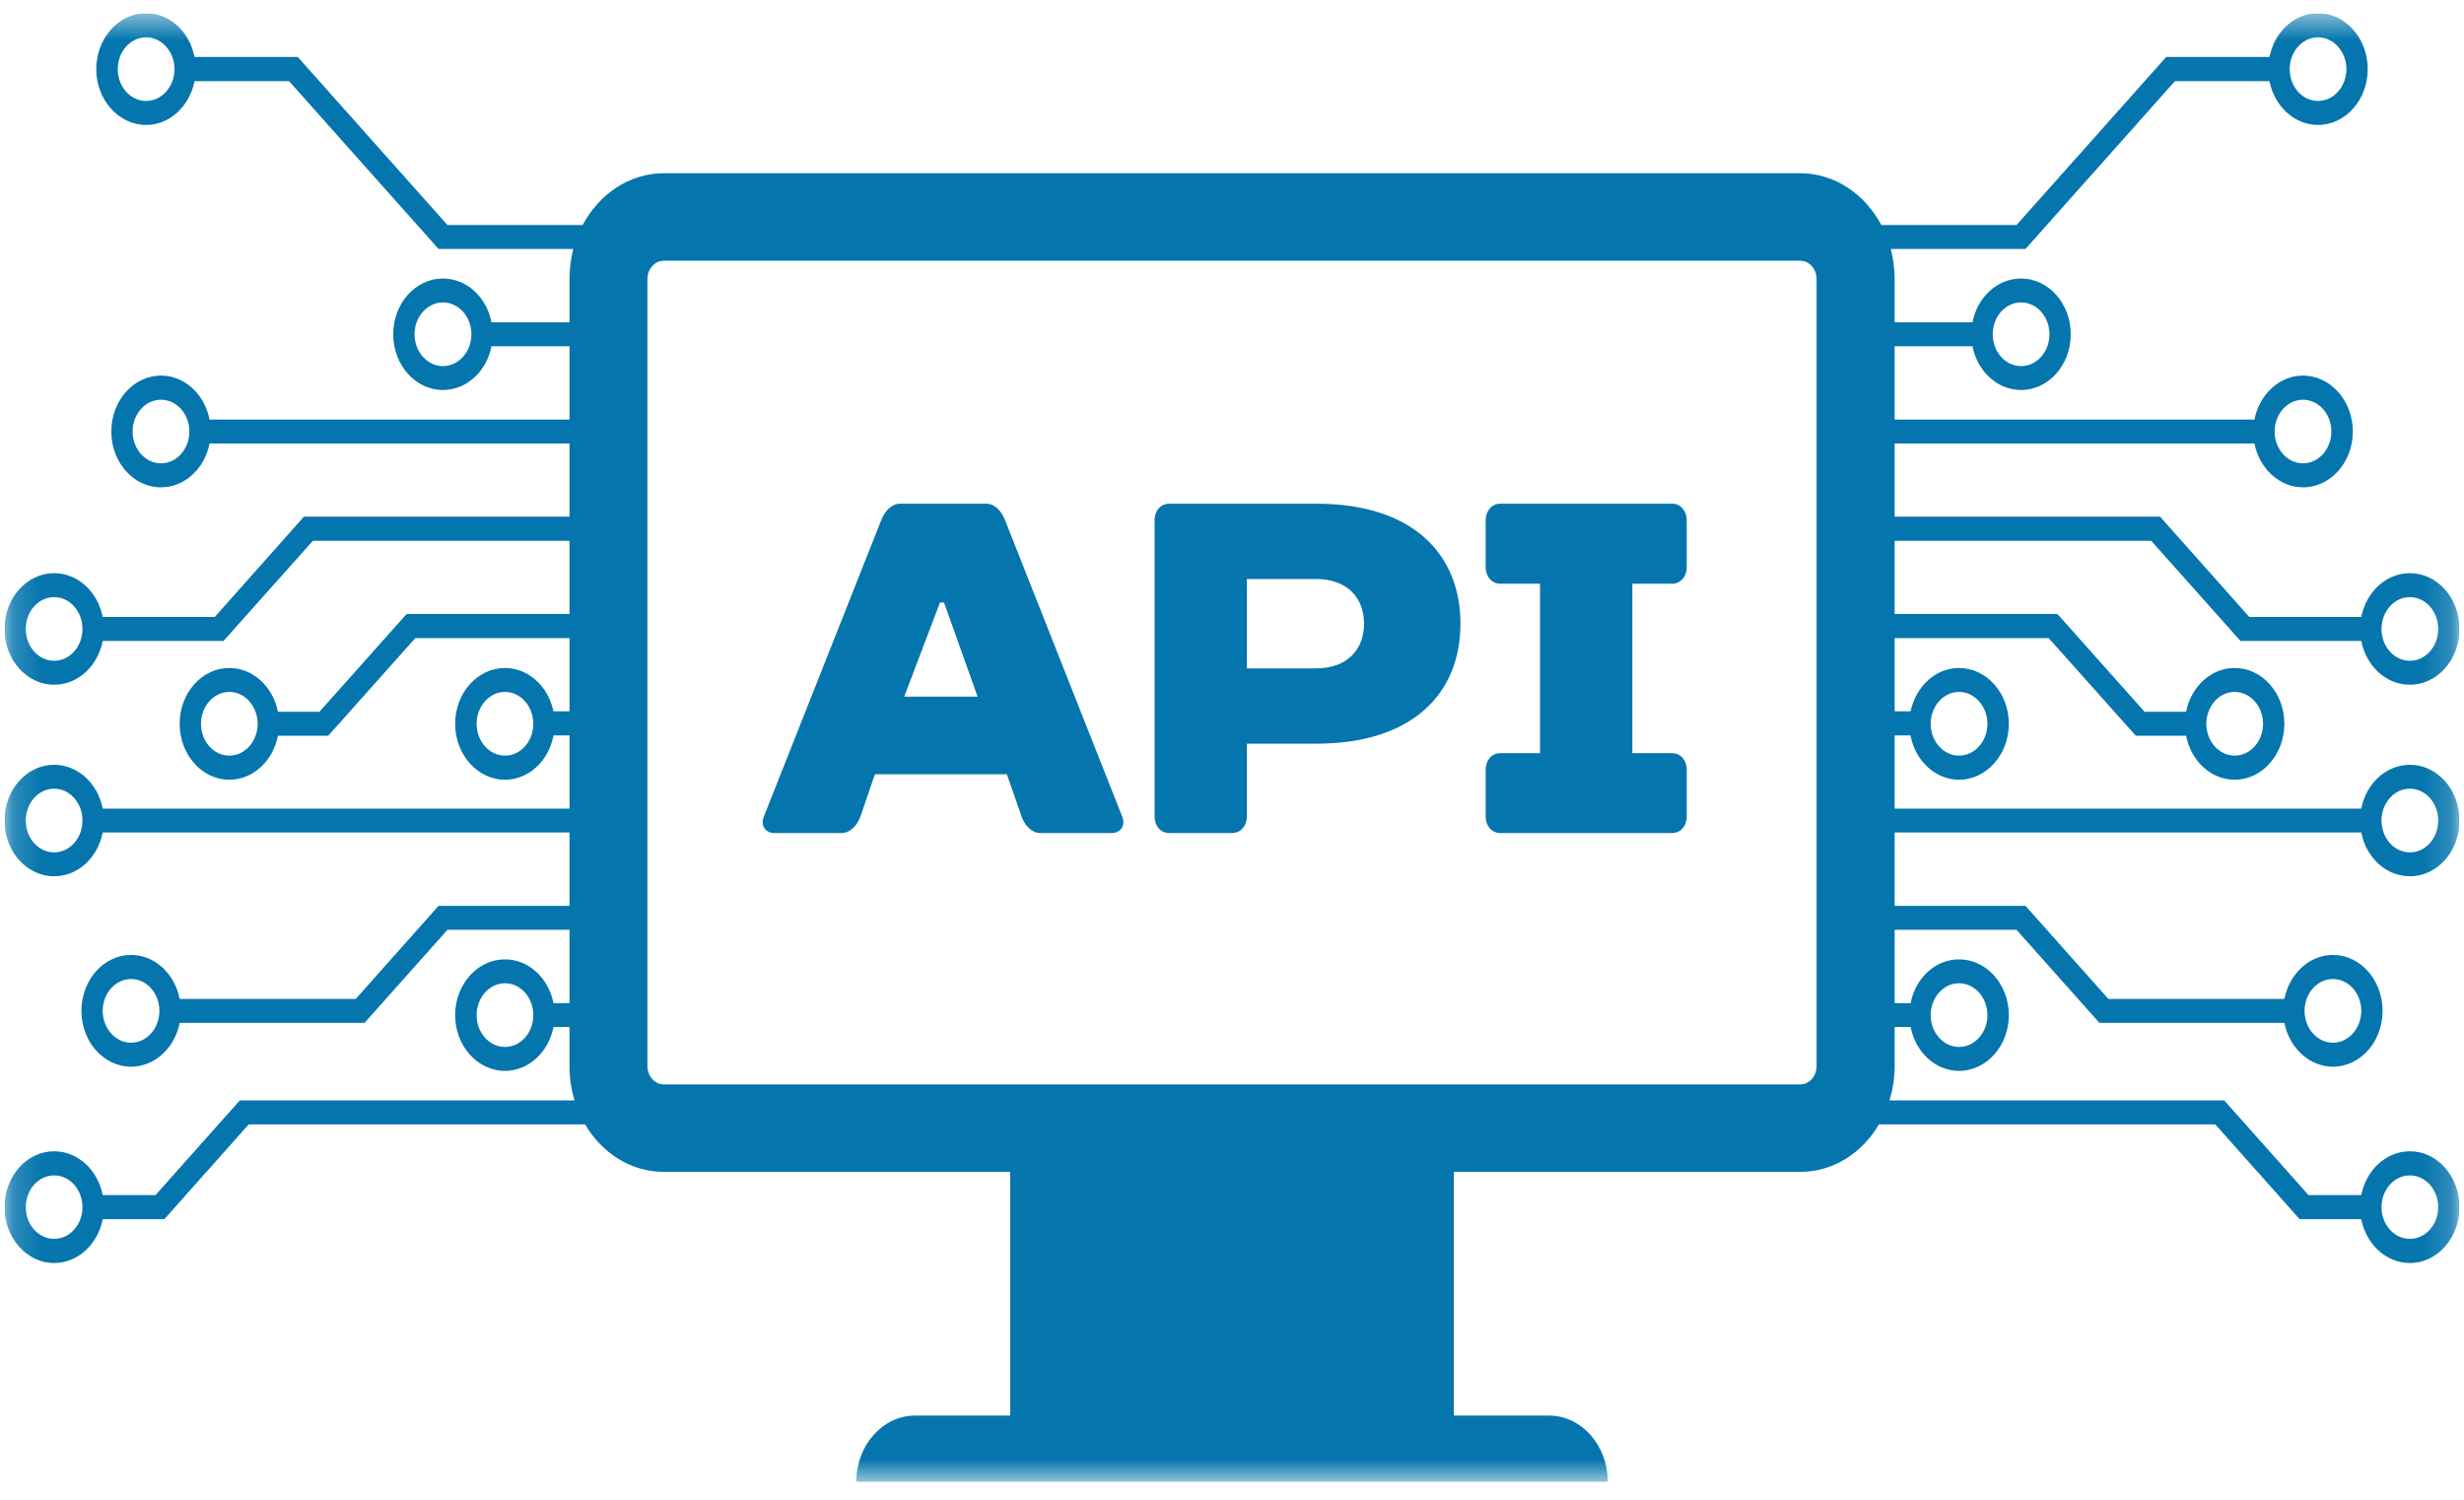<svg width="92" height="56" viewBox="0 0 92 56" fill="none" xmlns="http://www.w3.org/2000/svg">
<g clip-path="url(#clip0_1_1936)">
<g clip-path="url(#clip1_1_1936)">
<g clip-path="url(#clip2_1_1936)">
<mask id="mask0_1_1936" style="mask-type:luminance" maskUnits="userSpaceOnUse" x="0" y="0" width="92" height="56">
<path d="M0.167 0.5H91.833V55.326H0.167V0.5Z" fill="white"/>
</mask>
<g mask="url(#mask0_1_1936)">
<path d="M88.164 31.084C88.347 32.023 89.09 32.72 89.98 32.72C91.004 32.72 91.833 31.788 91.833 30.64C91.833 29.489 91.004 28.557 89.98 28.557C89.09 28.557 88.347 29.258 88.164 30.192H70.742V27.46H71.333C71.508 28.399 72.256 29.115 73.146 29.115C74.17 29.115 75.005 28.175 75.005 27.025C75.005 25.876 74.17 24.942 73.146 24.942C72.269 24.942 71.531 25.634 71.339 26.559H70.742V23.826H76.492L79.746 27.472H81.625C81.805 28.411 82.548 29.115 83.438 29.115C84.462 29.115 85.293 28.175 85.293 27.025C85.293 25.876 84.462 24.942 83.438 24.942C82.548 24.942 81.805 25.646 81.625 26.578H80.073L76.821 22.927H70.742V20.193H80.32L83.654 23.932H88.164C88.347 24.871 89.09 25.568 89.98 25.568C91.004 25.568 91.833 24.634 91.833 23.485C91.833 22.334 91.004 21.402 89.98 21.402C89.09 21.402 88.347 22.106 88.164 23.038H83.983L80.653 19.294H70.742V16.561H84.175C84.362 17.493 85.105 18.197 85.989 18.197C87.013 18.197 87.85 17.263 87.85 16.114C87.85 14.963 87.013 14.024 85.989 14.024C85.105 14.024 84.362 14.728 84.175 15.667H70.742V12.928H73.648C73.831 13.862 74.574 14.563 75.462 14.563C76.486 14.563 77.317 13.631 77.317 12.48C77.317 11.332 76.486 10.4 75.462 10.4C74.574 10.4 73.831 11.094 73.648 12.036H70.742V10.419C70.742 10.03 70.688 9.649 70.595 9.296H75.627L81.208 3.029H84.737C84.919 3.961 85.662 4.665 86.55 4.665C87.574 4.665 88.405 3.73 88.405 2.582C88.405 1.431 87.574 0.492 86.55 0.492C85.662 0.492 84.919 1.196 84.737 2.128H80.881L75.292 8.402H70.244C69.63 7.246 68.506 6.47 67.218 6.47H24.782C23.494 6.47 22.372 7.246 21.756 8.402H16.707L11.118 2.128H7.263C7.083 1.196 6.34 0.492 5.456 0.492C4.432 0.492 3.594 1.431 3.594 2.582C3.594 3.73 4.432 4.665 5.456 4.665C6.34 4.665 7.083 3.961 7.263 3.029H10.792L16.374 9.296H21.406C21.312 9.649 21.264 10.03 21.264 10.419V12.036H18.351C18.169 11.094 17.428 10.4 16.538 10.4C15.514 10.4 14.682 11.332 14.682 12.48C14.682 13.631 15.514 14.563 16.538 14.563C17.428 14.563 18.169 13.862 18.351 12.928H21.264V15.667H7.824C7.644 14.728 6.895 14.024 6.011 14.024C4.987 14.024 4.156 14.963 4.156 16.114C4.156 17.263 4.987 18.197 6.011 18.197C6.895 18.197 7.644 17.493 7.824 16.561H21.264V19.294H11.347L8.019 23.038H3.835C3.653 22.106 2.91 21.402 2.022 21.402C0.998 21.402 0.167 22.334 0.167 23.485C0.167 24.634 0.998 25.568 2.022 25.568C2.91 25.568 3.653 24.871 3.835 23.932H8.346L11.682 20.193H21.264V22.927H15.181L11.927 26.578H10.377C10.195 25.646 9.451 24.942 8.562 24.942C7.538 24.942 6.708 25.876 6.708 27.025C6.708 28.175 7.538 29.115 8.562 29.115C9.451 29.115 10.195 28.411 10.377 27.472H12.255L15.507 23.826H21.264V26.559H20.663C20.474 25.634 19.731 24.942 18.854 24.942C17.83 24.942 16.994 25.876 16.994 27.025C16.994 28.175 17.83 29.115 18.854 29.115C19.75 29.115 20.493 28.399 20.667 27.46H21.264V30.192H3.835C3.653 29.258 2.91 28.557 2.022 28.557C0.998 28.557 0.167 29.489 0.167 30.64C0.167 31.788 0.998 32.72 2.022 32.72C2.91 32.72 3.653 32.023 3.835 31.084H21.264V33.824H16.374L13.284 37.3H6.708C6.526 36.361 5.783 35.657 4.895 35.657C3.871 35.657 3.04 36.596 3.04 37.747C3.04 38.895 3.871 39.83 4.895 39.83C5.783 39.83 6.526 39.126 6.708 38.194H13.612L16.707 34.718H21.264V37.458H20.667C20.481 36.518 19.738 35.822 18.854 35.822C17.83 35.822 16.994 36.754 16.994 37.905C16.994 39.053 17.83 39.987 18.854 39.987C19.738 39.987 20.481 39.284 20.667 38.349H21.264V39.809C21.264 40.256 21.329 40.689 21.453 41.089H8.955L5.806 44.624H3.835C3.653 43.692 2.91 42.988 2.022 42.988C0.998 42.988 0.167 43.927 0.167 45.078C0.167 46.219 0.998 47.161 2.022 47.161C2.91 47.161 3.653 46.457 3.835 45.525H6.135L9.288 41.983H21.844C22.477 43.054 23.553 43.758 24.782 43.758H37.719V52.856H34.172C32.961 52.856 31.973 53.96 31.973 55.325H60.029C60.029 53.96 59.045 52.856 57.828 52.856H54.283V43.758H67.218C68.447 43.758 69.529 43.054 70.156 41.983H82.712L85.865 45.525H88.164C88.347 46.457 89.09 47.161 89.98 47.161C91.004 47.161 91.833 46.219 91.833 45.078C91.833 43.927 91.004 42.988 89.98 42.988C89.09 42.988 88.347 43.692 88.164 44.624H86.194L83.047 41.089H70.547C70.671 40.689 70.742 40.256 70.742 39.809V38.349H71.339C71.519 39.284 72.262 39.987 73.146 39.987C74.17 39.987 75.005 39.053 75.005 37.905C75.005 36.754 74.17 35.822 73.146 35.822C72.262 35.822 71.519 36.518 71.339 37.458H70.742V34.718H75.292L78.387 38.194H85.293C85.48 39.126 86.223 39.83 87.107 39.83C88.131 39.83 88.96 38.895 88.96 37.747C88.96 36.596 88.131 35.657 87.107 35.657C86.223 35.657 85.48 36.361 85.293 37.3H78.722L75.627 33.824H70.742V31.084H88.164ZM89.98 29.449C90.564 29.449 91.037 29.981 91.037 30.64C91.037 31.296 90.564 31.828 89.98 31.828C89.394 31.828 88.92 31.296 88.92 30.64C88.92 29.981 89.394 29.449 89.98 29.449ZM73.146 25.836C73.73 25.836 74.206 26.375 74.206 27.025C74.206 27.681 73.73 28.215 73.146 28.215C72.566 28.215 72.086 27.681 72.086 27.025C72.086 26.375 72.566 25.836 73.146 25.836ZM83.438 25.836C84.022 25.836 84.498 26.375 84.498 27.025C84.498 27.681 84.022 28.215 83.438 28.215C82.852 28.215 82.379 27.681 82.379 27.025C82.379 26.375 82.852 25.836 83.438 25.836ZM89.98 22.297C90.564 22.297 91.037 22.828 91.037 23.485C91.037 24.142 90.564 24.674 89.98 24.674C89.394 24.674 88.92 24.142 88.92 23.485C88.92 22.828 89.394 22.297 89.98 22.297ZM85.989 14.926C86.573 14.926 87.048 15.457 87.048 16.114C87.048 16.764 86.573 17.302 85.989 17.302C85.404 17.302 84.929 16.764 84.929 16.114C84.929 15.457 85.404 14.926 85.989 14.926ZM75.462 11.292C76.048 11.292 76.522 11.824 76.522 12.48C76.522 13.139 76.048 13.671 75.462 13.671C74.878 13.671 74.404 13.139 74.404 12.48C74.404 11.824 74.878 11.292 75.462 11.292ZM86.55 1.393C87.13 1.393 87.609 1.925 87.609 2.582C87.609 3.238 87.13 3.77 86.55 3.77C85.966 3.77 85.492 3.238 85.492 2.582C85.492 1.925 85.966 1.393 86.55 1.393ZM5.456 3.77C4.87 3.77 4.396 3.238 4.396 2.582C4.396 1.925 4.87 1.393 5.456 1.393C6.034 1.393 6.516 1.925 6.516 2.582C6.516 3.238 6.034 3.77 5.456 3.77ZM16.538 13.671C15.958 13.671 15.478 13.139 15.478 12.48C15.478 11.824 15.958 11.292 16.538 11.292C17.122 11.292 17.602 11.824 17.602 12.48C17.602 13.139 17.122 13.671 16.538 13.671ZM6.011 17.302C5.427 17.302 4.951 16.764 4.951 16.114C4.951 15.457 5.427 14.926 6.011 14.926C6.597 14.926 7.071 15.457 7.071 16.114C7.071 16.764 6.597 17.302 6.011 17.302ZM2.022 24.674C1.435 24.674 0.962 24.142 0.962 23.485C0.962 22.828 1.435 22.297 2.022 22.297C2.606 22.297 3.079 22.828 3.079 23.485C3.079 24.142 2.606 24.674 2.022 24.674ZM8.562 28.215C7.977 28.215 7.504 27.681 7.504 27.025C7.504 26.375 7.977 25.836 8.562 25.836C9.148 25.836 9.621 26.375 9.621 27.025C9.621 27.681 9.148 28.215 8.562 28.215ZM18.854 28.215C18.27 28.215 17.796 27.681 17.796 27.025C17.796 26.375 18.27 25.836 18.854 25.836C19.44 25.836 19.913 26.375 19.913 27.025C19.913 27.681 19.44 28.215 18.854 28.215ZM2.022 31.828C1.435 31.828 0.962 31.296 0.962 30.64C0.962 29.981 1.435 29.449 2.022 29.449C2.606 29.449 3.079 29.981 3.079 30.64C3.079 31.296 2.606 31.828 2.022 31.828ZM4.895 38.935C4.309 38.935 3.835 38.397 3.835 37.747C3.835 37.09 4.309 36.556 4.895 36.556C5.479 36.556 5.952 37.09 5.952 37.747C5.952 38.397 5.479 38.935 4.895 38.935ZM18.854 39.093C18.27 39.093 17.796 38.561 17.796 37.905C17.796 37.248 18.27 36.714 18.854 36.714C19.44 36.714 19.913 37.248 19.913 37.905C19.913 38.561 19.44 39.093 18.854 39.093ZM2.022 46.259C1.435 46.259 0.962 45.727 0.962 45.078C0.962 44.421 1.435 43.889 2.022 43.889C2.606 43.889 3.079 44.421 3.079 45.078C3.079 45.727 2.606 46.259 2.022 46.259ZM67.827 39.809C67.827 40.183 67.559 40.491 67.218 40.491H24.782C24.447 40.491 24.173 40.183 24.173 39.809V10.419C24.173 10.045 24.447 9.736 24.782 9.736H67.218C67.559 9.736 67.827 10.045 67.827 10.419V39.809ZM89.98 43.889C90.564 43.889 91.037 44.421 91.037 45.078C91.037 45.727 90.564 46.259 89.98 46.259C89.394 46.259 88.92 45.727 88.92 45.078C88.92 44.421 89.394 43.889 89.98 43.889ZM73.146 36.714C73.73 36.714 74.206 37.248 74.206 37.905C74.206 38.561 73.73 39.093 73.146 39.093C72.566 39.093 72.086 38.561 72.086 37.905C72.086 37.248 72.566 36.714 73.146 36.714ZM87.107 36.556C87.691 36.556 88.164 37.09 88.164 37.747C88.164 38.397 87.691 38.935 87.107 38.935C86.521 38.935 86.047 38.397 86.047 37.747C86.047 37.09 86.521 36.556 87.107 36.556Z" fill="#0575AD"/>
</g>
<path d="M37.519 19.405C37.379 19.057 37.127 18.807 36.816 18.807H33.609C33.293 18.807 33.042 19.071 32.902 19.426L28.519 30.494C28.379 30.843 28.603 31.106 28.913 31.106H31.415C31.731 31.106 31.995 30.843 32.125 30.494L32.667 28.91H37.594L38.145 30.494C38.267 30.843 38.537 31.106 38.847 31.106H41.508C41.818 31.106 42.042 30.843 41.902 30.494L37.519 19.405ZM33.762 26.013L35.096 22.5H35.249L36.501 26.013H33.762Z" fill="#0575AD"/>
<path d="M49.136 18.807H43.657C43.341 18.807 43.109 19.071 43.109 19.426V30.494C43.109 30.843 43.341 31.106 43.657 31.106H46.005C46.321 31.106 46.554 30.843 46.554 30.494V27.769H49.136C52.809 27.769 54.53 25.837 54.53 23.288C54.53 20.739 52.809 18.807 49.136 18.807ZM49.136 24.957H46.554V21.62H49.136C50.304 21.62 50.93 22.323 50.93 23.288C50.93 24.253 50.304 24.957 49.136 24.957Z" fill="#0575AD"/>
<path d="M62.435 18.807H56.017C55.705 18.807 55.472 19.071 55.472 19.426V21.18C55.472 21.535 55.705 21.796 56.017 21.796H57.501V28.122H56.017C55.705 28.122 55.472 28.386 55.472 28.734V30.494C55.472 30.843 55.705 31.106 56.017 31.106H62.435C62.745 31.106 62.979 30.843 62.979 30.494V28.734C62.979 28.386 62.745 28.122 62.435 28.122H60.948V21.796H62.435C62.745 21.796 62.979 21.535 62.979 21.18V19.426C62.979 19.071 62.745 18.807 62.435 18.807Z" fill="#0575AD"/>
</g>
</g>
</g>
<defs>
<clipPath id="clip0_1_1936">
<rect width="91.66" height="55" fill="white" transform="translate(0.17 0.5)"/>
</clipPath>
<clipPath id="clip1_1_1936">
<rect width="91.66" height="55" fill="white" transform="translate(0.17 0.5)"/>
</clipPath>
<clipPath id="clip2_1_1936">
<rect width="91.667" height="55" fill="white" transform="translate(0.167 0.5)"/>
</clipPath>
</defs>
</svg>
